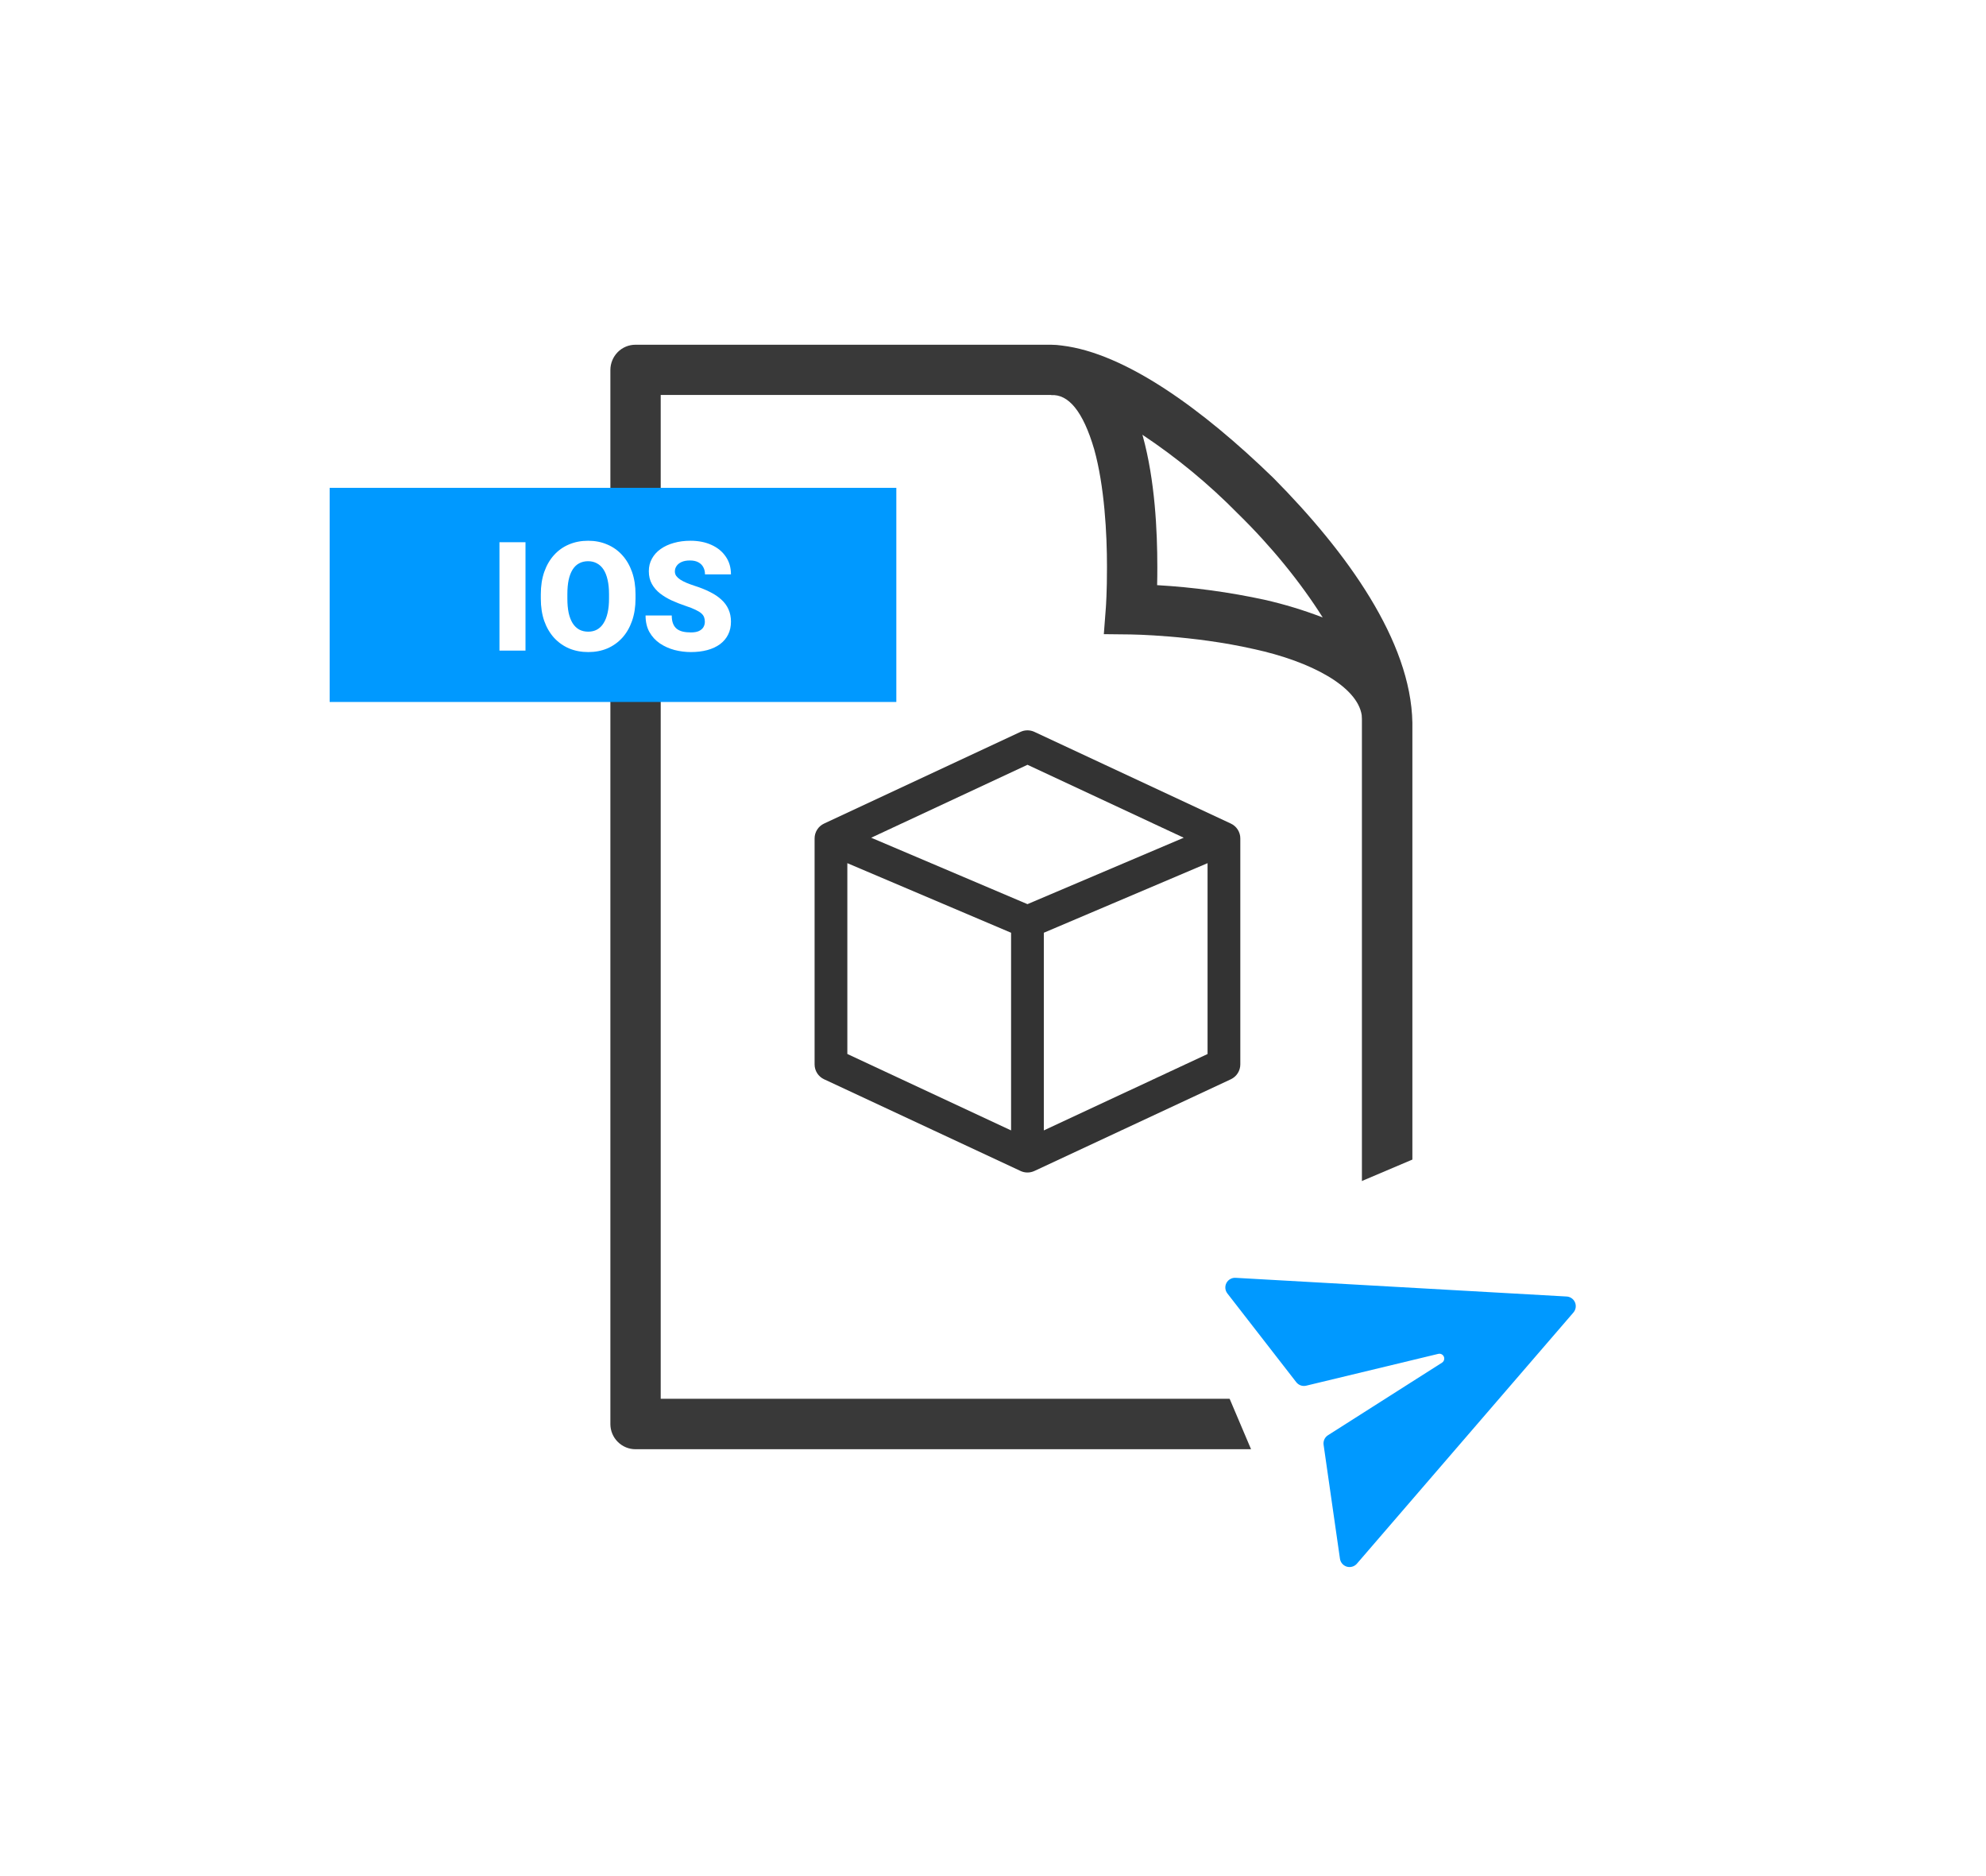 <svg width="108" height="102" viewBox="0 0 108 102" fill="none" xmlns="http://www.w3.org/2000/svg">
<g filter="url(#filter0_d_3102_977)">
<rect x="6.367" y="5.912" width="93.133" height="87.047" rx="5.478" fill="white" shape-rendering="crispEdges"/>
<path d="M68.567 24.62C64.686 20.852 60.502 17.832 57.065 17.418C56.871 17.389 56.676 17.374 56.48 17.373H33.879C33.699 17.372 33.52 17.406 33.353 17.475C33.186 17.544 33.035 17.645 32.908 17.774C32.653 18.032 32.509 18.381 32.508 18.744V76.054C32.508 76.234 32.543 76.412 32.612 76.578C32.681 76.744 32.782 76.895 32.91 77.022C33.037 77.149 33.188 77.25 33.354 77.319C33.521 77.388 33.699 77.423 33.879 77.422H74.75C74.93 77.423 75.107 77.388 75.273 77.319C75.439 77.25 75.589 77.149 75.716 77.022C75.844 76.895 75.946 76.744 76.015 76.578C76.085 76.412 76.121 76.234 76.121 76.054V37.918C76.041 33.489 72.573 28.664 68.567 24.62ZM66.638 26.56C68.429 28.31 70.043 30.291 71.245 32.2C70.215 31.805 69.159 31.483 68.084 31.239C66.16 30.823 64.206 30.557 62.24 30.444C62.249 30.15 62.251 29.817 62.251 29.454C62.251 27.517 62.129 24.762 61.459 22.332L61.436 22.265C63.314 23.513 65.057 24.952 66.638 26.56ZM73.374 74.678H35.245V20.104H56.482V20.111C57.408 20.055 58.207 20.97 58.819 23.062C59.375 25.054 59.516 27.651 59.513 29.449C59.518 30.771 59.453 31.657 59.453 31.657L59.342 33.108L60.802 33.124C60.809 33.124 64.176 33.164 67.479 33.914C70.653 34.599 73.132 35.966 73.366 37.513C73.377 37.651 73.379 37.789 73.377 37.918V74.671L73.374 74.678Z" fill="#393939"/>
<path d="M48.058 36.795H17.242V25.153H48.058V36.795Z" fill="#0099FF"/>
<g clip-path="url(#clip0_3102_977)" filter="url(#filter1_d_3102_977)">
<rect width="21.068" height="21.068" transform="translate(63.023 63.02) rotate(-23)" fill="white"/>
<path d="M66.506 63.889L84.51 64.905C84.608 64.91 84.702 64.943 84.783 65C84.863 65.056 84.926 65.134 84.965 65.225C85.003 65.316 85.015 65.415 85 65.512C84.985 65.609 84.943 65.7 84.879 65.775L73.103 79.432C73.037 79.508 72.95 79.564 72.853 79.592C72.756 79.621 72.653 79.621 72.556 79.593C72.46 79.564 72.373 79.509 72.307 79.433C72.24 79.356 72.198 79.263 72.183 79.163L71.293 72.966C71.279 72.866 71.294 72.764 71.336 72.671C71.378 72.579 71.446 72.502 71.532 72.447L77.732 68.503C77.769 68.479 77.799 68.447 77.821 68.409C77.842 68.371 77.854 68.328 77.854 68.284L77.847 68.218C77.833 68.16 77.8 68.109 77.753 68.072C77.707 68.036 77.649 68.016 77.59 68.016L77.529 68.024L70.345 69.754C70.247 69.777 70.144 69.772 70.048 69.738C69.953 69.704 69.869 69.644 69.807 69.564L66.06 64.738C65.998 64.658 65.96 64.562 65.951 64.462C65.942 64.361 65.962 64.26 66.009 64.17C66.056 64.081 66.128 64.007 66.216 63.957C66.304 63.907 66.404 63.883 66.505 63.889L66.506 63.889Z" fill="#0099FF"/>
</g>
<path d="M27.892 28.111V34.001H26.476V28.111H27.892ZM33.875 30.939V31.177C33.875 31.628 33.811 32.032 33.685 32.391C33.56 32.747 33.384 33.052 33.155 33.305C32.925 33.556 32.654 33.749 32.342 33.884C32.029 34.016 31.683 34.082 31.306 34.082C30.926 34.082 30.578 34.016 30.262 33.884C29.949 33.749 29.677 33.556 29.445 33.305C29.216 33.052 29.038 32.747 28.911 32.391C28.787 32.032 28.725 31.628 28.725 31.177V30.939C28.725 30.488 28.787 30.084 28.911 29.725C29.038 29.366 29.214 29.062 29.441 28.811C29.67 28.557 29.941 28.364 30.254 28.232C30.57 28.097 30.918 28.03 31.298 28.03C31.675 28.03 32.021 28.097 32.333 28.232C32.649 28.364 32.921 28.557 33.151 28.811C33.38 29.062 33.558 29.366 33.685 29.725C33.811 30.084 33.875 30.488 33.875 30.939ZM32.434 31.177V30.93C32.434 30.639 32.409 30.383 32.358 30.162C32.309 29.938 32.236 29.751 32.139 29.6C32.042 29.449 31.922 29.335 31.779 29.26C31.639 29.182 31.479 29.142 31.298 29.142C31.109 29.142 30.945 29.182 30.804 29.26C30.664 29.335 30.547 29.449 30.452 29.6C30.358 29.751 30.286 29.938 30.238 30.162C30.192 30.383 30.169 30.639 30.169 30.93V31.177C30.169 31.466 30.192 31.722 30.238 31.946C30.286 32.167 30.358 32.355 30.452 32.508C30.549 32.662 30.668 32.778 30.808 32.856C30.951 32.934 31.117 32.973 31.306 32.973C31.487 32.973 31.647 32.934 31.787 32.856C31.927 32.778 32.045 32.662 32.139 32.508C32.236 32.355 32.309 32.167 32.358 31.946C32.409 31.722 32.434 31.466 32.434 31.177ZM37.645 32.435C37.645 32.344 37.632 32.261 37.605 32.189C37.578 32.113 37.528 32.043 37.455 31.978C37.382 31.914 37.277 31.849 37.139 31.784C37.005 31.717 36.827 31.647 36.605 31.574C36.346 31.487 36.097 31.39 35.857 31.282C35.617 31.172 35.403 31.044 35.214 30.898C35.025 30.75 34.875 30.577 34.765 30.38C34.654 30.181 34.599 29.949 34.599 29.684C34.599 29.431 34.656 29.203 34.769 29.001C34.882 28.796 35.04 28.622 35.242 28.479C35.447 28.333 35.687 28.223 35.962 28.147C36.237 28.069 36.538 28.03 36.864 28.03C37.296 28.03 37.676 28.105 38.005 28.256C38.337 28.405 38.596 28.617 38.782 28.892C38.971 29.164 39.065 29.486 39.065 29.858H37.653C37.653 29.71 37.622 29.579 37.56 29.466C37.501 29.353 37.41 29.264 37.289 29.199C37.168 29.134 37.015 29.102 36.832 29.102C36.654 29.102 36.504 29.129 36.383 29.183C36.261 29.237 36.17 29.31 36.108 29.401C36.046 29.49 36.015 29.589 36.015 29.697C36.015 29.786 36.039 29.867 36.087 29.939C36.139 30.009 36.21 30.076 36.302 30.138C36.396 30.2 36.51 30.259 36.642 30.316C36.777 30.372 36.928 30.427 37.095 30.482C37.408 30.581 37.685 30.693 37.928 30.817C38.174 30.939 38.38 31.078 38.547 31.234C38.717 31.388 38.845 31.563 38.931 31.76C39.02 31.957 39.065 32.179 39.065 32.427C39.065 32.692 39.014 32.926 38.911 33.131C38.809 33.336 38.662 33.51 38.47 33.653C38.279 33.793 38.05 33.9 37.782 33.973C37.516 34.045 37.218 34.082 36.889 34.082C36.587 34.082 36.288 34.044 35.995 33.969C35.703 33.89 35.439 33.772 35.202 33.613C34.964 33.451 34.774 33.245 34.631 32.994C34.491 32.74 34.421 32.44 34.421 32.092H35.845C35.845 32.264 35.868 32.41 35.914 32.529C35.959 32.647 36.027 32.743 36.116 32.816C36.205 32.886 36.314 32.937 36.444 32.969C36.573 32.999 36.721 33.014 36.889 33.014C37.069 33.014 37.215 32.988 37.325 32.937C37.436 32.883 37.517 32.813 37.568 32.727C37.619 32.638 37.645 32.541 37.645 32.435Z" fill="white"/>
<path fill-rule="evenodd" clip-rule="evenodd" d="M54.813 38.42C54.931 38.365 55.059 38.337 55.189 38.337C55.319 38.337 55.447 38.365 55.565 38.42L66.25 43.407C66.403 43.478 66.533 43.592 66.624 43.735C66.716 43.878 66.764 44.044 66.764 44.213V56.501C66.764 56.67 66.716 56.837 66.624 56.979C66.533 57.122 66.403 57.236 66.25 57.308L55.565 62.294C55.447 62.349 55.319 62.377 55.189 62.377C55.059 62.377 54.931 62.349 54.813 62.294L44.128 57.308C43.974 57.236 43.844 57.122 43.753 56.979C43.662 56.837 43.613 56.67 43.613 56.501V44.213C43.613 44.044 43.662 43.878 43.753 43.735C43.844 43.592 43.974 43.478 44.128 43.407L54.813 38.42ZM45.394 45.559L54.298 49.342V60.088L45.394 55.933V45.559ZM56.079 60.089L64.983 55.935V45.559L56.079 49.342V60.088V60.089ZM55.189 47.787L63.687 44.176L55.189 40.21L46.691 44.176L55.189 47.787Z" fill="#333333"/>
</g>
<defs>
<filter id="filter0_d_3102_977" x="0.204" y="0.434" width="106.829" height="100.743" filterUnits="userSpaceOnUse" color-interpolation-filters="sRGB">
<feFlood flood-opacity="0" result="BackgroundImageFix"/>
<feColorMatrix in="SourceAlpha" type="matrix" values="0 0 0 0 0 0 0 0 0 0 0 0 0 0 0 0 0 0 127 0" result="hardAlpha"/>
<feOffset dx="0.685" dy="1.37"/>
<feGaussianBlur stdDeviation="3.424"/>
<feComposite in2="hardAlpha" operator="out"/>
<feColorMatrix type="matrix" values="0 0 0 0 0.475 0 0 0 0 0.475 0 0 0 0 0.475 0 0 0 0.26 0"/>
<feBlend mode="normal" in2="BackgroundImageFix" result="effect1_dropShadow_3102_977"/>
<feBlend mode="normal" in="SourceGraphic" in2="effect1_dropShadow_3102_977" result="shape"/>
</filter>
<filter id="filter1_d_3102_977" x="58.81" y="54.787" width="36.052" height="36.053" filterUnits="userSpaceOnUse" color-interpolation-filters="sRGB">
<feFlood flood-opacity="0" result="BackgroundImageFix"/>
<feColorMatrix in="SourceAlpha" type="matrix" values="0 0 0 0 0 0 0 0 0 0 0 0 0 0 0 0 0 0 127 0" result="hardAlpha"/>
<feOffset dy="4.214"/>
<feGaussianBlur stdDeviation="2.107"/>
<feComposite in2="hardAlpha" operator="out"/>
<feColorMatrix type="matrix" values="0 0 0 0 0 0 0 0 0 0 0 0 0 0 0 0 0 0 0.25 0"/>
<feBlend mode="normal" in2="BackgroundImageFix" result="effect1_dropShadow_3102_977"/>
<feBlend mode="normal" in="SourceGraphic" in2="effect1_dropShadow_3102_977" result="shape"/>
</filter>
<clipPath id="clip0_3102_977">
<rect width="21.068" height="21.068" fill="white" transform="translate(63.023 63.02) rotate(-23)"/>
</clipPath>
</defs>
</svg>
